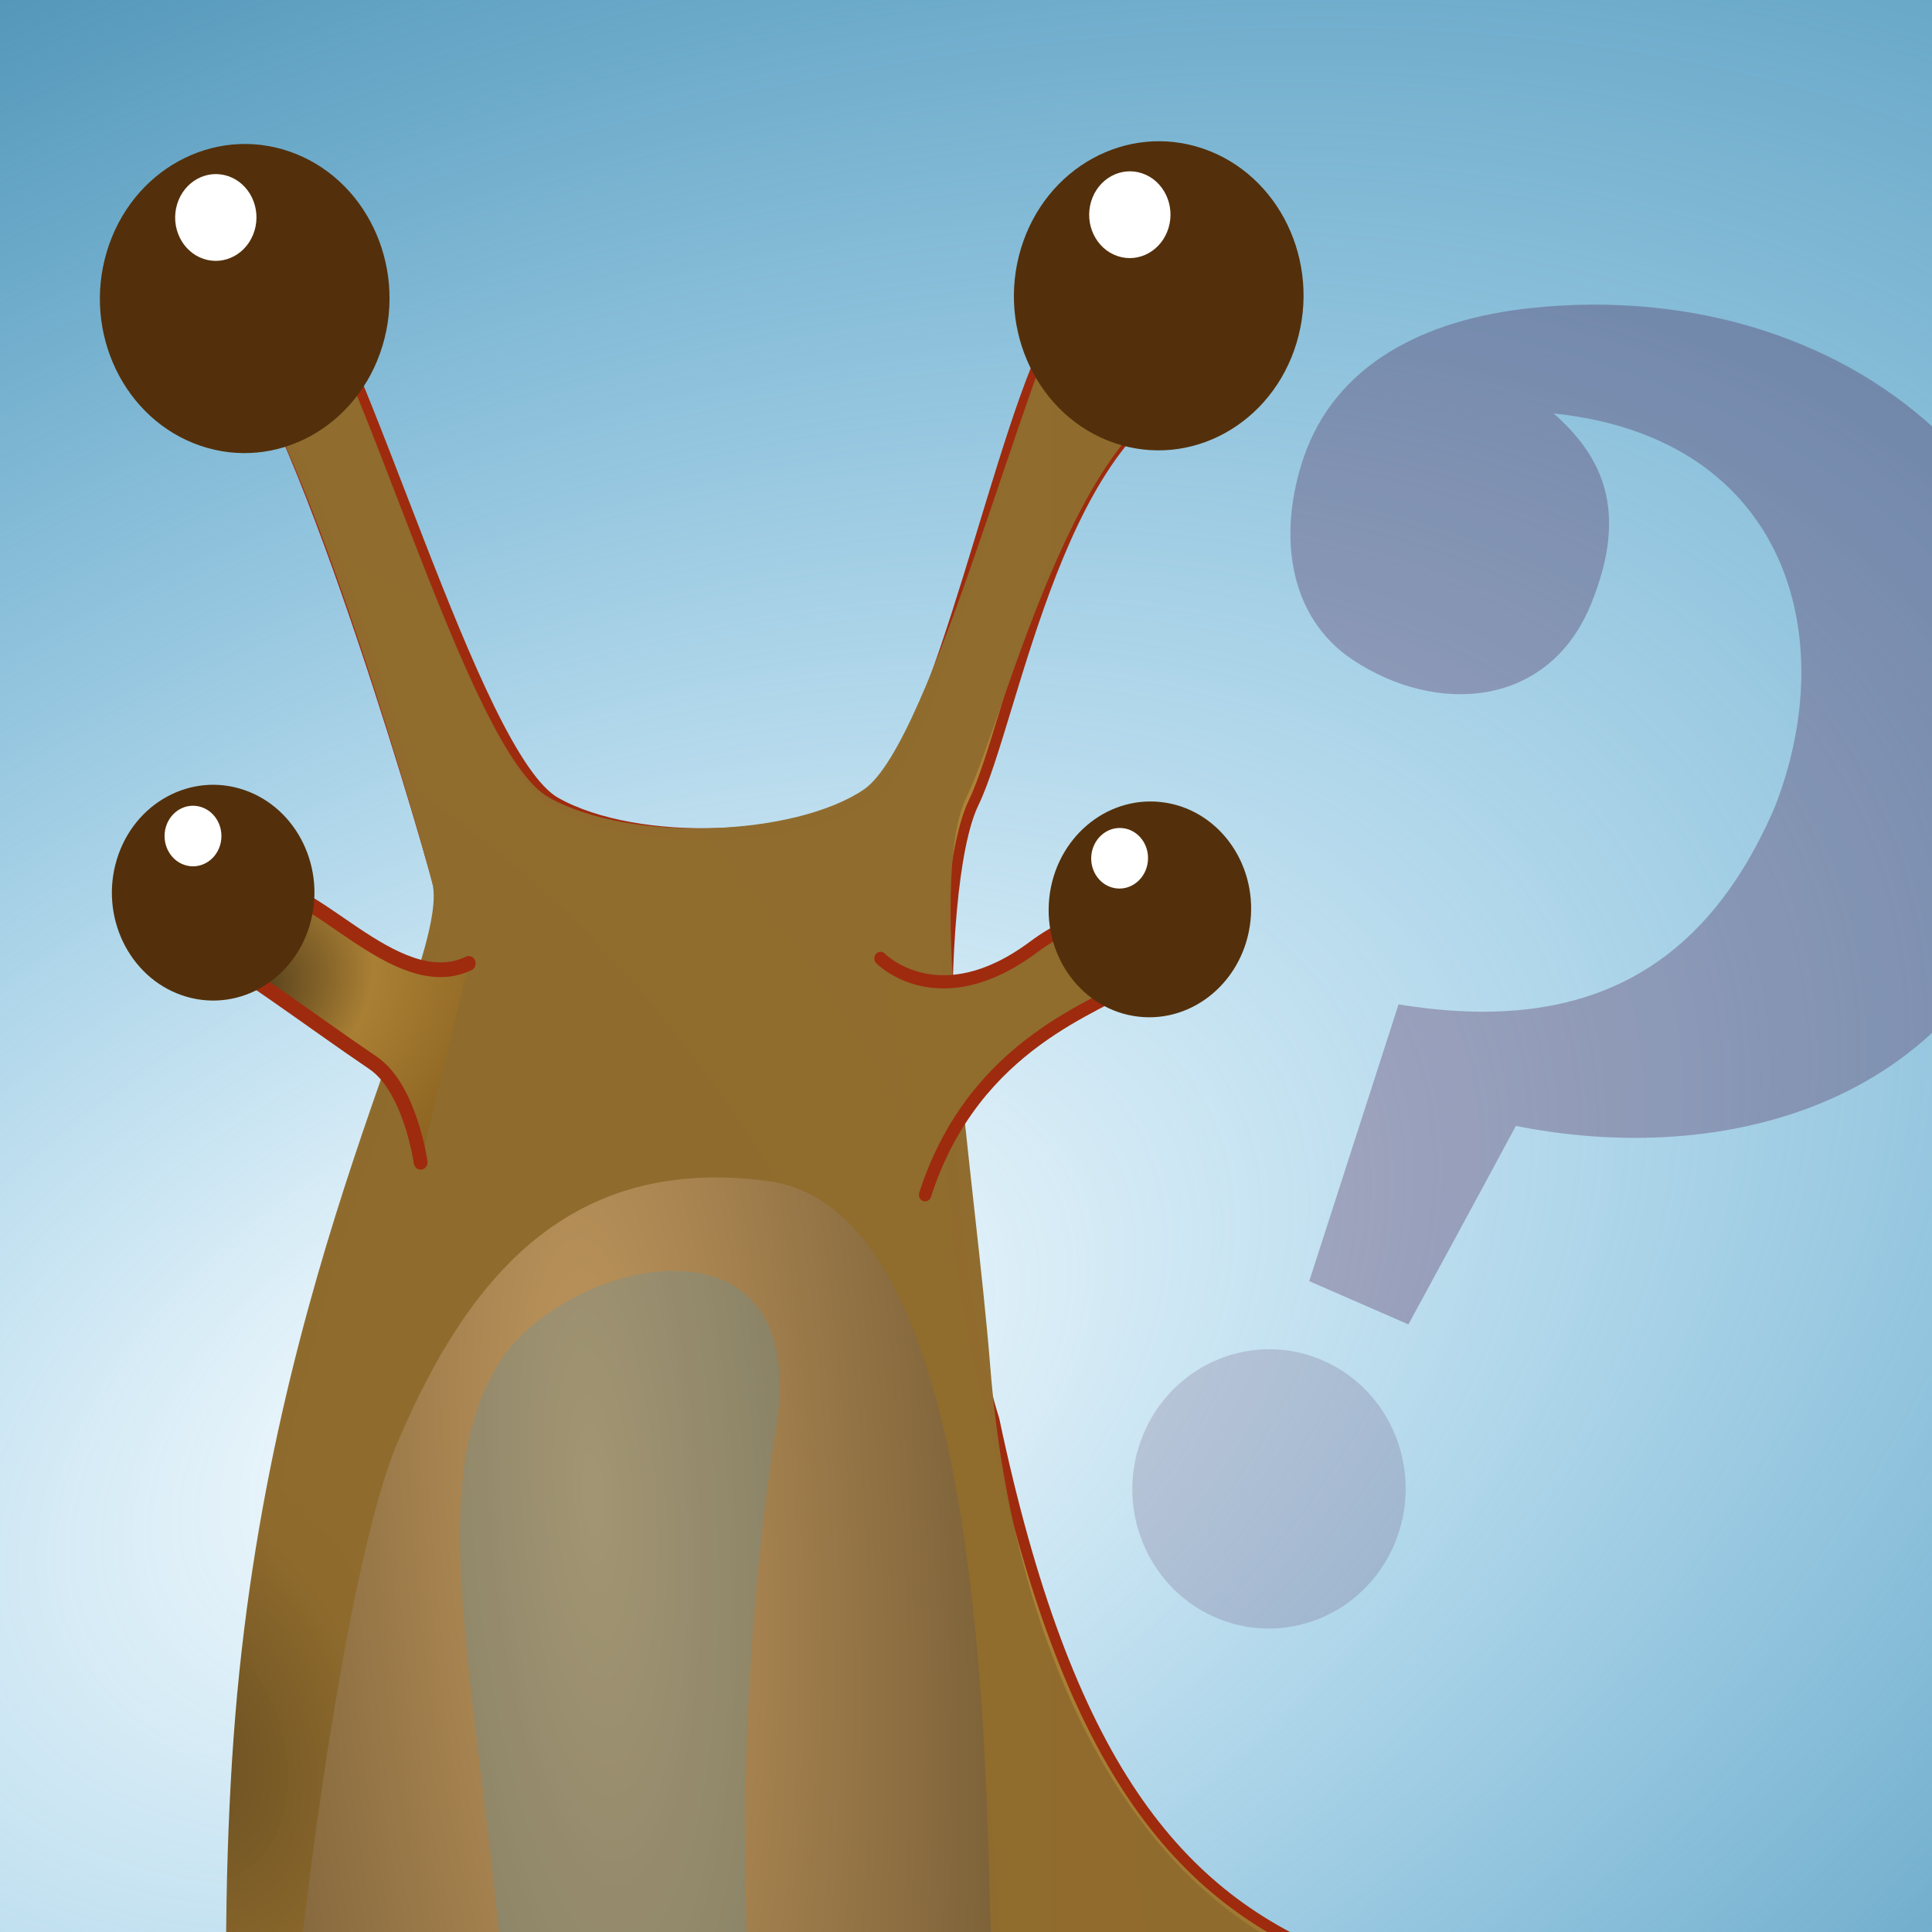 <?xml version="1.0" encoding="UTF-8" standalone="no"?>
<!-- Created with Inkscape (http://www.inkscape.org/) -->

<svg
   width="100"
   height="100"
   viewBox="0 0 26.458 26.458"
   version="1.1"
   id="svg2787"
   inkscape:version="1.3.2 (091e20e, 2023-11-25, custom)"
   sodipodi:docname="vreemd.svg"
   xmlns:inkscape="http://www.inkscape.org/namespaces/inkscape"
   xmlns:sodipodi="http://sodipodi.sourceforge.net/DTD/sodipodi-0.dtd"
   xmlns:xlink="http://www.w3.org/1999/xlink"
   xmlns="http://www.w3.org/2000/svg"
   xmlns:svg="http://www.w3.org/2000/svg">
  <sodipodi:namedview
     id="namedview2789"
     pagecolor="#ffffff"
     bordercolor="#000000"
     borderopacity="0.25"
     inkscape:showpageshadow="2"
     inkscape:pageopacity="0.0"
     inkscape:pagecheckerboard="0"
     inkscape:deskcolor="#d1d1d1"
     inkscape:document-units="mm"
     showgrid="false"
     inkscape:zoom="2.6456984"
     inkscape:cx="18.52063"
     inkscape:cy="76.161364"
     inkscape:window-width="1920"
     inkscape:window-height="991"
     inkscape:window-x="-9"
     inkscape:window-y="-9"
     inkscape:window-maximized="1"
     inkscape:current-layer="layer1" />
  <defs
     id="defs2784">
    <linearGradient
       id="linearGradient6"
       inkscape:collect="always">
      <stop
         style="stop-color:#31a1da;stop-opacity:0;"
         offset="0"
         id="stop7" />
      <stop
         style="stop-color:#5396b8;stop-opacity:1;"
         offset="1"
         id="stop6" />
    </linearGradient>
    <mask
       maskUnits="userSpaceOnUse"
       id="mask54252">
      <circle
         style="fill:#ffffff;fill-opacity:1;fill-rule:evenodd;stroke-width:0.226"
         id="circle54254"
         cx="16.529"
         cy="23.564"
         r="11.101" />
    </mask>
    <linearGradient
       inkscape:collect="always"
       xlink:href="#linearGradient57885"
       id="linearGradient57887"
       x1="4.432"
       y1="14.321"
       x2="25.374"
       y2="14.321"
       gradientUnits="userSpaceOnUse"
       gradientTransform="matrix(1.833,0,0,1.953,-5.417,-2.354)" />
    <linearGradient
       inkscape:collect="always"
       id="linearGradient57885">
      <stop
         style="stop-color:#bb8d3c;stop-opacity:1;"
         offset="0"
         id="stop57883" />
      <stop
         style="stop-color:#b48839;stop-opacity:1;"
         offset="0.21"
         id="stop20274" />
      <stop
         style="stop-color:#4b3818;stop-opacity:1;"
         offset="1"
         id="stop57881" />
    </linearGradient>
    <radialGradient
       inkscape:collect="always"
       xlink:href="#linearGradient58033"
       id="radialGradient58105"
       cx="4.172"
       cy="13.784"
       fx="4.172"
       fy="13.784"
       r="6.216"
       gradientTransform="matrix(1.436,3.311,-2.361,1.163,28.783,-5.817)"
       gradientUnits="userSpaceOnUse" />
    <linearGradient
       inkscape:collect="always"
       id="linearGradient58033">
      <stop
         style="stop-color:#6a5022;stop-opacity:1;"
         offset="0"
         id="stop58029" />
      <stop
         style="stop-color:#8e6a2d;stop-opacity:0.996;"
         offset="0.157"
         id="stop58103" />
      <stop
         style="stop-color:#906c2e;stop-opacity:0.995;"
         offset="1"
         id="stop58031" />
    </linearGradient>
    <radialGradient
       inkscape:collect="always"
       xlink:href="#linearGradient55114"
       id="radialGradient58898"
       cx="0.05"
       cy="13.14"
       fx="0.05"
       fy="13.14"
       r="5.653"
       gradientTransform="matrix(0.396,6.007,-1.686,0.126,29.859,18.772)"
       gradientUnits="userSpaceOnUse" />
    <linearGradient
       inkscape:collect="always"
       id="linearGradient55114">
      <stop
         style="stop-color:#bf965d;stop-opacity:1;"
         offset="0"
         id="stop55110" />
      <stop
         style="stop-color:#4a3a1d;stop-opacity:1;"
         offset="1"
         id="stop55112" />
    </linearGradient>
    <linearGradient
       inkscape:collect="always"
       xlink:href="#linearGradient58960"
       id="linearGradient58962"
       x1="9.448"
       y1="23.278"
       x2="7.452"
       y2="16.773"
       gradientUnits="userSpaceOnUse"
       gradientTransform="matrix(1.833,0,0,1.901,-5.417,-1.798)" />
    <linearGradient
       inkscape:collect="always"
       id="linearGradient58960">
      <stop
         style="stop-color:#54544c;stop-opacity:0.373;"
         offset="0"
         id="stop58956" />
      <stop
         style="stop-color:#545750;stop-opacity:0.781;"
         offset="0.427"
         id="stop58966" />
      <stop
         style="stop-color:#5e94a6;stop-opacity:0.469;"
         offset="1"
         id="stop58958" />
    </linearGradient>
    <radialGradient
       inkscape:collect="always"
       xlink:href="#linearGradient62625"
       id="radialGradient62627"
       cx="5.733"
       cy="9.435"
       fx="5.733"
       fy="9.435"
       r="1.106"
       gradientTransform="matrix(0.507,1.326,-1.774,0.678,19.11,-6.225)"
       gradientUnits="userSpaceOnUse" />
    <linearGradient
       inkscape:collect="always"
       id="linearGradient62625">
      <stop
         style="stop-color:#443316;stop-opacity:1;"
         offset="0"
         id="stop62623" />
      <stop
         style="stop-color:#a97f34;stop-opacity:1;"
         offset="0.475"
         id="stop62635" />
      <stop
         style="stop-color:#8c6320;stop-opacity:1;"
         offset="1"
         id="stop62621" />
    </linearGradient>
    <radialGradient
       inkscape:collect="always"
       xlink:href="#linearGradient6"
       id="radialGradient7"
       cx="7.311"
       cy="18.334"
       fx="7.311"
       fy="18.334"
       r="13.229"
       gradientUnits="userSpaceOnUse"
       gradientTransform="matrix(2.445,-1.133,0.669,1.442,-22.302,1.166)" />
  </defs>
  <g
     inkscape:label="Layer 1"
     inkscape:groupmode="layer"
     id="layer1">
    <rect
       style="fill:url(#radialGradient7);fill-opacity:1;stroke-width:0.265"
       id="rect3"
       width="26.458"
       height="26.458"
       x="-1.11262e-06"
       y="6.357829e-07" />
    <g
       id="g8"
       transform="translate(0.2,-0.6)">
      <g
         id="g1"
         transform="matrix(1.232,0.065,-0.066,1.259,6.045,-2.537)"
         style="fill:#40093a;fill-opacity:0.156">
        <g
           id="g12197"
           transform="translate(21.034,-9.525)"
           style="fill:#40093a;fill-opacity:0.156">
          <path
             style="fill:#40093a;fill-opacity:0.156;stroke-width:0.844"
             d="m -9.869,22.365 c 2.026,0.219 3.35,-0.497 4.052,-2.345 0.647,-1.878 -0.059,-4.021 -2.677,-4.154 0.543,0.422 0.905,0.99 0.523,2.054 -0.41,1.144 -1.644,1.29 -2.606,0.734 -0.74,-0.428 -0.909,-1.318 -0.66,-2.172 0.295,-1.008 1.232,-1.559 2.432,-1.746 3.619,-0.566 6.778,1.841 5.986,5.495 -0.64,2.951 -3.393,3.713 -5.679,3.385 -0.382,0.794 -1.076,2.215 -1.076,2.215 L -10.698,25.419 Z"
             id="path60165-05"
             sodipodi:nodetypes="cccssssscccc" />
          <circle
             style="fill:#40093a;fill-opacity:0.156;fill-rule:evenodd;stroke-width:0.223"
             id="path59885-0"
             cx="-0.666"
             cy="29.801"
             r="1.517"
             transform="rotate(20.424)" />
          <path
             style="fill:#40093a;fill-opacity:0.156;stroke-width:0.844"
             d="m -9.869,22.365 c 2.026,0.219 3.35,-0.497 4.052,-2.345 0.647,-1.878 -0.059,-4.021 -2.677,-4.154 0.543,0.422 0.905,0.99 0.523,2.054 -0.41,1.144 -1.644,1.29 -2.606,0.734 -0.74,-0.428 -0.909,-1.318 -0.66,-2.172 0.295,-1.008 1.232,-1.559 2.432,-1.746 3.619,-0.566 6.778,1.841 5.986,5.495 -0.64,2.951 -3.393,3.713 -5.679,3.385 -0.382,0.794 -1.076,2.215 -1.076,2.215 l -1.124,-0.413 z"
             id="path60165-3-3"
             sodipodi:nodetypes="cccssssscccc" />
        </g>
      </g>
    </g>
    <g
       id="g6"
       transform="translate(0.4,1.1)">
      <g
         id="g4"
         transform="matrix(1,0,0,1.057,0,-2.55)">
        <path
           style="fill:url(#linearGradient57887);fill-opacity:1;stroke:#9e2b0e;stroke-width:0.146;stroke-linejoin:round;stroke-miterlimit:8;stroke-dasharray:none;stroke-opacity:1;paint-order:fill markers stroke;stop-color:#000000"
           d="M 22.709,44.159 C 6.39,45.12 6.549,42.677 5.142,40.478 3.735,38.279 2.426,30.165 2.895,23.968 3.364,17.771 5.897,13.873 5.616,12.873 5.334,11.874 3.534,6.101 2.502,5.401 1.47,4.702 2.495,3.341 3.527,4.54 c 1.032,1.199 2.558,6.634 3.683,7.233 1.126,0.6 3.377,0.5 4.315,-0.1 0.938,-0.6 1.793,-4.936 2.555,-6.088 0.896,-1.355 1.16,-1.938 2.005,-1.238 0.844,0.7 0.753,1.806 0.112,1.947 -2.074,0.457 -2.702,4.38 -3.264,5.479 -0.563,1.1 -0.484,5.666 0.281,7.996 1.983,8.879 6.004,7.016 14.049,8.418 3.877,0.676 7.197,1.114 9.981,2.542 2.852,1.462 6.541,3.575 7.524,6.753 0.364,1.177 -2.434,-0.475 -6.688,2.534 -4.704,3.328 -7.426,3.674 -15.37,4.141 z"
           id="path35596"
           sodipodi:nodetypes="ssssscssscscsssssss" />
        <path
           style="fill:url(#radialGradient58105);fill-opacity:1;stroke:#9e2b0e;stroke-width:0;stroke-linejoin:round;stroke-miterlimit:8;stroke-dasharray:none;stroke-opacity:1;paint-order:fill markers stroke;stop-color:#000000"
           d="M 22.612,44.088 C 6.46,41.42 6.36,42.752 4.953,40.553 3.546,38.354 2.329,30.094 2.798,23.897 3.267,17.7 5.799,13.801 5.518,12.802 5.237,11.802 3.561,6.319 2.529,5.62 1.497,4.92 2.482,3.466 3.514,4.665 4.546,5.865 5.987,11.102 7.113,11.702 c 1.126,0.6 3.377,0.5 4.315,-0.1 0.938,-0.6 2.234,-5.528 2.948,-6.681 0.856,-1.381 1.355,-1.782 2.2,-1.082 0.844,0.7 0.427,2.543 -0.229,2.518 -1.906,-0.072 -2.949,4.245 -3.512,5.345 -0.563,1.1 0.12,4.927 0.327,7.386 0.309,3.663 2.013,7.619 5.907,8.041 2.334,0.253 1.457,10.16 1.808,10.709 2.127,3.327 2.997,6.458 1.735,6.25 z"
           id="path35596-7"
           sodipodi:nodetypes="ssssscssscscssss" />
        <path
           style="fill:url(#radialGradient58898);fill-opacity:1;stroke:#9e2b0e;stroke-width:0;stroke-linejoin:round;stroke-miterlimit:8;stroke-dasharray:none;paint-order:fill markers stroke;stop-color:#000000"
           d="M 24.809,43.418 C 23.911,42.395 21.547,43.006 18.792,38.655 16.84,35.572 13.278,30.869 13.159,26.09 c -0.078,-3.126 -0.325,-9.068 -3.035,-9.415 -2.709,-0.346 -4.118,1.224 -5.094,3.418 -0.975,2.194 -2.23,11.979 -1.56,15.873 0.604,3.511 1.654,4.428 2.004,5.249 0.736,1.729 3.265,3.468 9.708,3.353 3.475,-0.062 6.362,-0.344 7.966,-0.313 1.292,0.025 2.37,-0.028 1.66,-0.837 z"
           id="path51727"
           sodipodi:nodetypes="ssssssssss" />
        <path
           style="opacity:0.638;fill:url(#linearGradient58962);fill-opacity:1;stroke:#9e2b0e;stroke-width:0;stroke-linecap:round;stroke-linejoin:round;stroke-miterlimit:8;stroke-dasharray:none;paint-order:fill markers stroke;stop-color:#000000"
           d="M 10.701,43.185 C 8.699,42.493 6.278,38.088 6.612,31.684 6.945,25.28 4.972,21.093 6.468,18.981 7.393,17.676 10.728,16.938 10.227,19.88 9.727,22.823 9.282,29.261 11.285,32.896 c 2.003,3.635 6.552,10.162 5.152,10.233 -1.483,0.075 -3.984,0.076 -5.736,0.056 z"
           id="path58954"
           sodipodi:nodetypes="cssssscc" />
      </g>
      <g
         id="g5">
        <g
           id="g62130"
           transform="matrix(1.949,0,0,2.076,-7.466,-3.666)">
          <path
             style="fill:url(#radialGradient62627);fill-opacity:1;stroke:#9e2b0e;stroke-width:0.097;stroke-linecap:round;stroke-linejoin:round;stroke-miterlimit:8;stroke-dasharray:none;stroke-opacity:1;paint-order:fill markers stroke;stop-color:#000000"
             d="M 6.919,7.591 C 6.399,7.827 5.778,6.991 5.461,7.118 5.307,7.179 4.425,7.193 4.987,7.454 5.269,7.585 5.807,7.968 6.246,8.247 6.508,8.413 6.581,8.903 6.581,8.903"
             id="path44873"
             sodipodi:nodetypes="csssc" />
          <g
             id="g19183-7-1"
             transform="matrix(0.127,0.041,-0.041,0.127,16.751,14.941)"
             style="fill:#9ade24;fill-opacity:1;stroke-width:1.058">
            <circle
               style="fill:#53300b;fill-opacity:1;fill-rule:evenodd;stroke-width:0.28"
               id="path12329-1-9-1"
               cx="-100.909"
               cy="-28.969"
               r="5.332" />
            <circle
               style="fill:#ffffff;fill-opacity:1;fill-rule:evenodd;stroke-width:0.407"
               id="path16742-6-1"
               cx="-102.78"
               cy="-31.307"
               r="1.497" />
          </g>
        </g>
        <g
           id="g62136"
           style="fill:#906c2d;fill-opacity:1"
           transform="matrix(1.91,-0.423,0.385,2.033,-8.685,0.264)">
          <path
             style="fill:#906c2d;fill-opacity:1;stroke:#9e2b0e;stroke-width:0.087;stroke-linecap:round;stroke-linejoin:round;stroke-miterlimit:8;stroke-dasharray:none;stroke-opacity:1;paint-order:fill markers stroke;stop-color:#000000"
             d="m 9.103,7.679 c 0,0 0.32,0.468 1.067,0.146 0.727,-0.313 0.908,0.246 0.654,0.365 C 10.571,8.308 9.645,8.344 9.102,9.271"
             id="path44871"
             sodipodi:nodetypes="cssc" />
          <g
             id="g19183-7-1-7"
             transform="matrix(0.127,0.041,-0.041,0.127,22.867,15.101)"
             style="fill:#906c2d;fill-opacity:1;stroke-width:1.058">
            <circle
               style="fill:#53300b;fill-opacity:1;fill-rule:evenodd;stroke-width:0.28"
               id="path12329-1-9-1-0"
               cx="-101.402"
               cy="-25.163"
               r="5.332" />
            <circle
               style="fill:#ffffff;fill-opacity:1;fill-rule:evenodd;stroke-width:0.407"
               id="path16742-6-1-5"
               cx="-103.273"
               cy="-27.502"
               r="1.497" />
          </g>
        </g>
        <g
           id="g19183-7"
           transform="matrix(0.354,0.121,-0.114,0.378,36.678,25.77)"
           style="fill:#9ade24;fill-opacity:1;stroke-width:1.058">
          <circle
             style="fill:#53300b;fill-opacity:1;fill-rule:evenodd;stroke-width:0.28"
             id="path12329-1-9"
             cx="-103.965"
             cy="-26.989"
             r="5.332" />
          <circle
             style="fill:#ffffff;fill-opacity:1;fill-rule:evenodd;stroke-width:0.407"
             id="path16742-6"
             cx="-105.836"
             cy="-29.327"
             r="1.497" />
        </g>
        <g
           id="g19183-7-6"
           transform="matrix(0.354,0.121,-0.114,0.378,49.445,25.782)"
           style="fill:#9ade24;fill-opacity:1;stroke-width:1.058">
          <circle
             style="fill:#53300b;fill-opacity:1;fill-rule:evenodd;stroke-width:0.28"
             id="path12329-1-9-2"
             cx="-104.643"
             cy="-26.903"
             r="5.332" />
          <circle
             style="fill:#ffffff;fill-opacity:1;fill-rule:evenodd;stroke-width:0.407"
             id="path16742-6-2"
             cx="-106.514"
             cy="-29.242"
             r="1.497" />
        </g>
      </g>
    </g>
  </g>
</svg>
